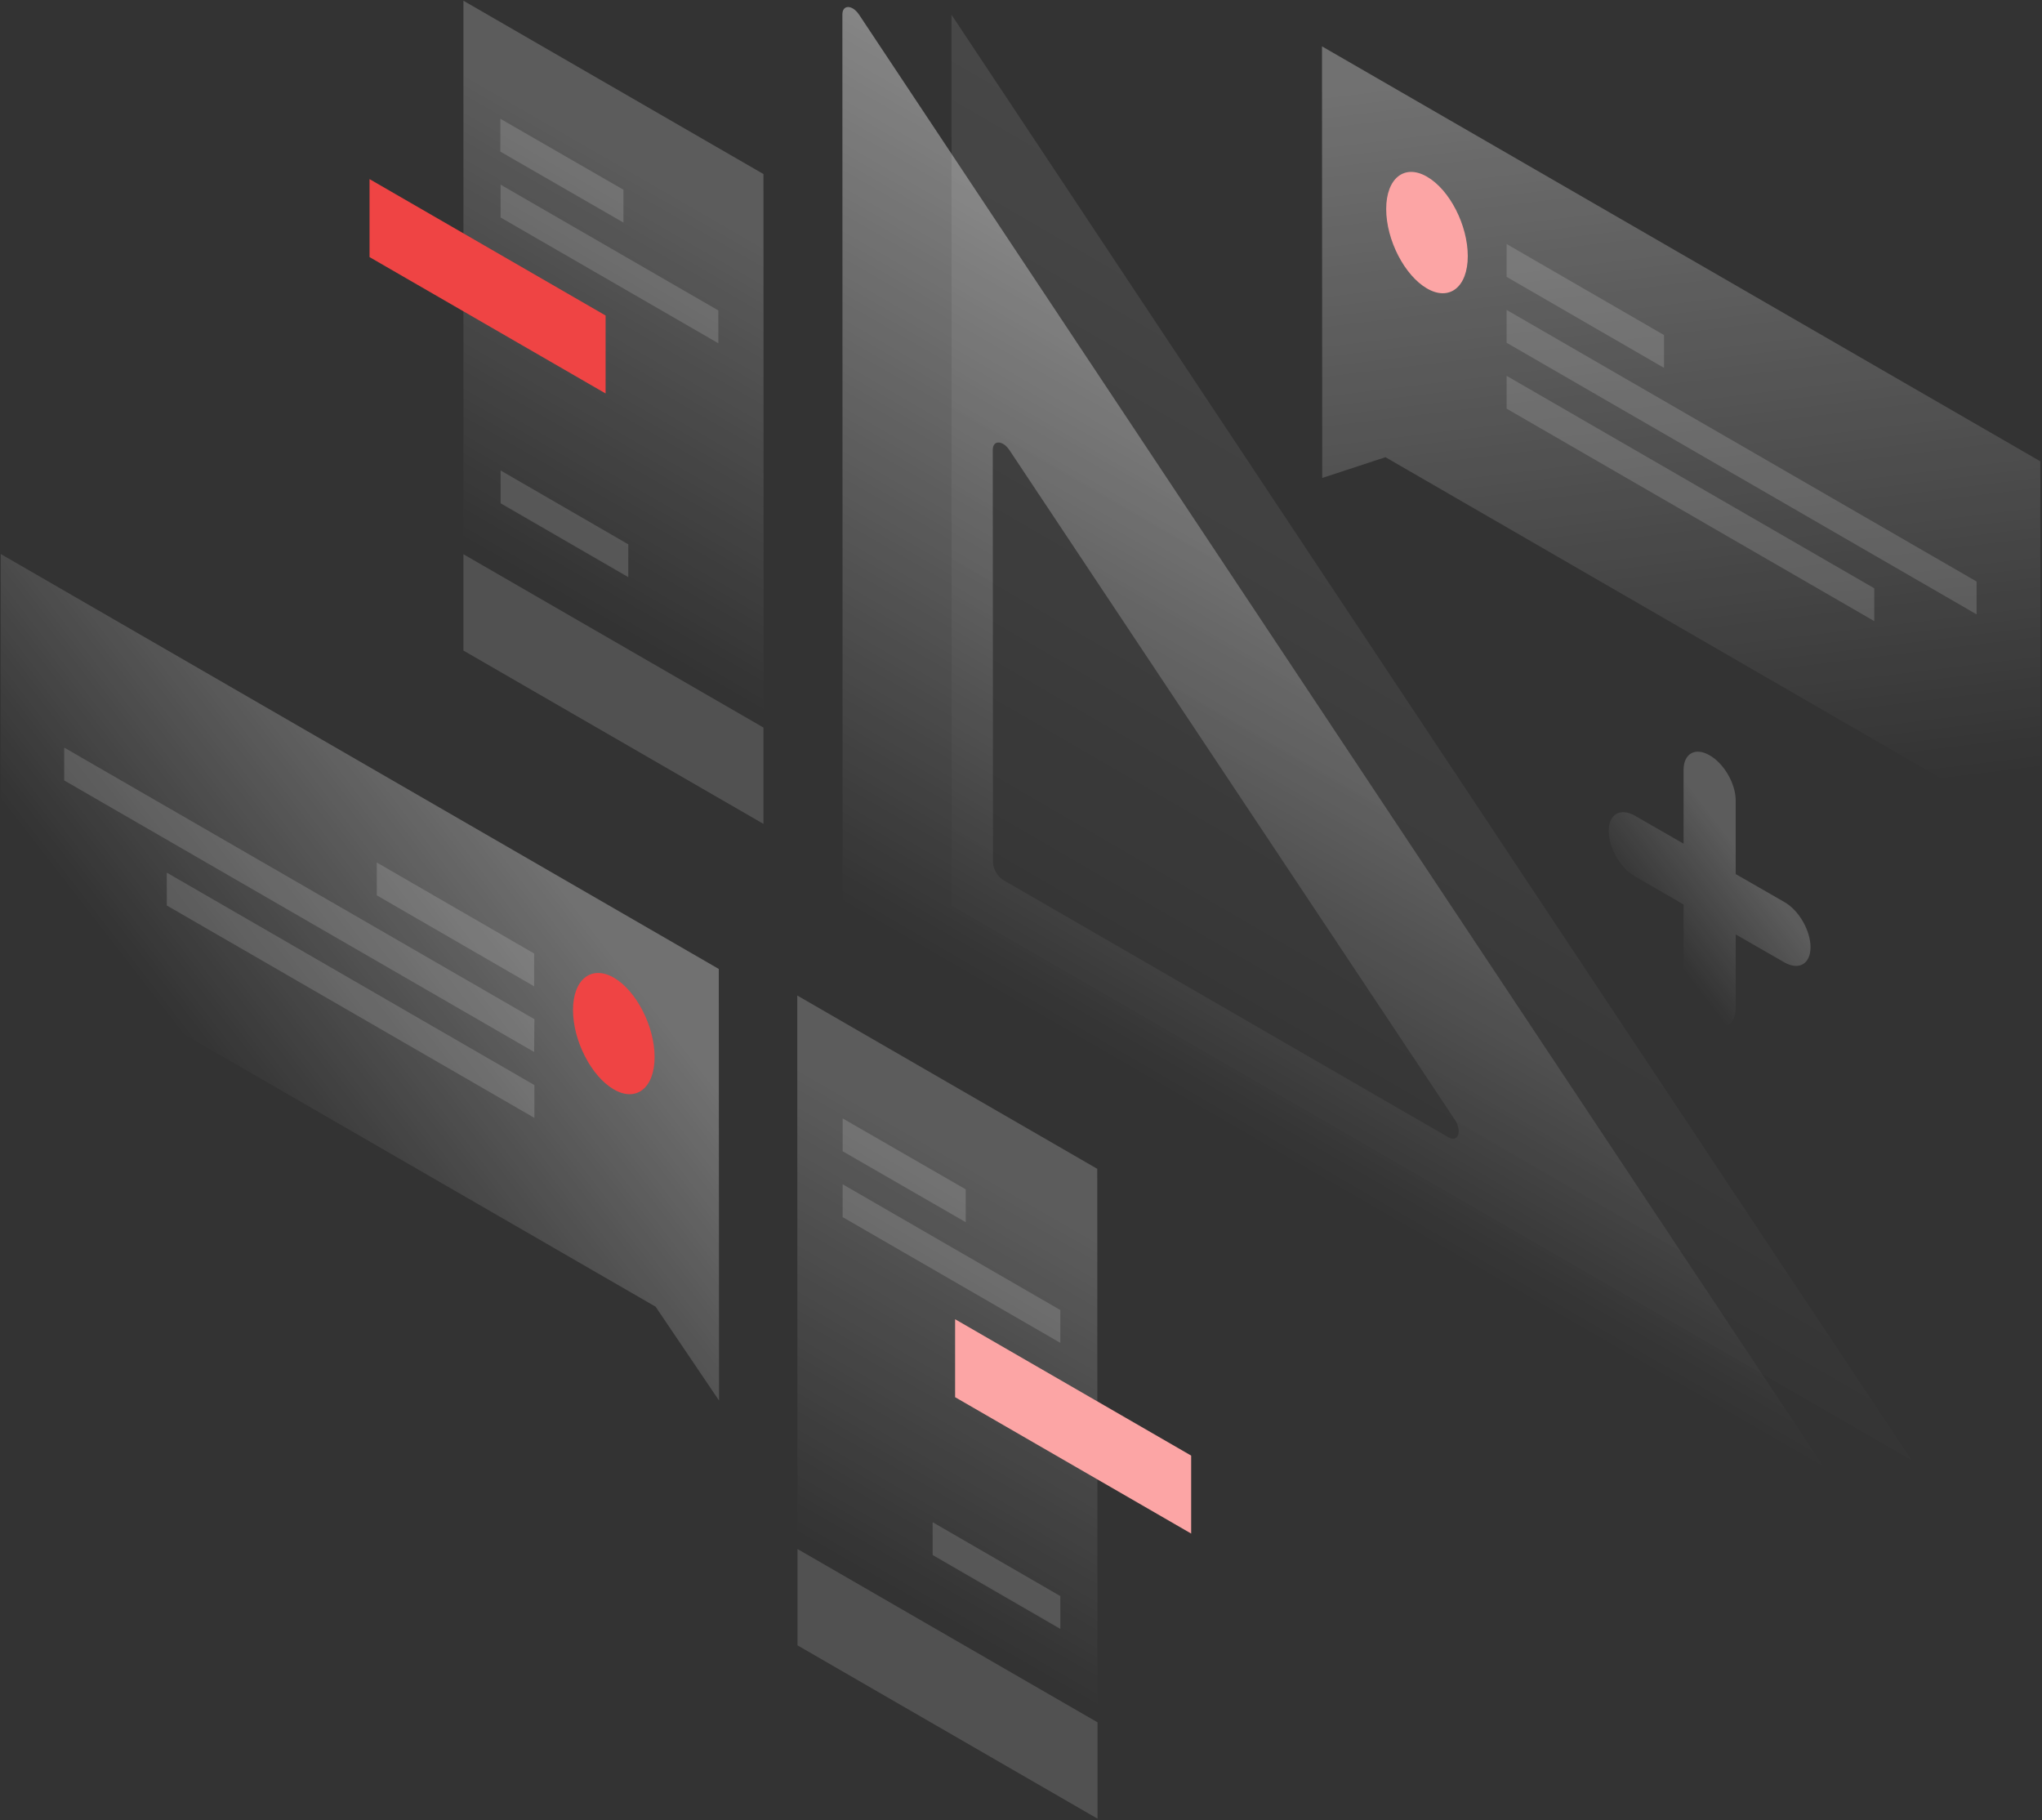 
<svg width="846px" height="754px" viewBox="0 0 846 754" version="1.1" xmlns="http://www.w3.org/2000/svg" xmlns:xlink="http://www.w3.org/1999/xlink">
    <rect x="0" y="0" width="846" height="754" fill="#333333" stroke="none"/>
    <defs>
        <linearGradient x1="60.077%" y1="23.741%" x2="37.486%" y2="82.61%" id="linearGradient-bn2hb9tf_7-1">
            <stop stop-color="#FFFFFF" offset="0%"></stop>
            <stop stop-color="#FFFFFF" stop-opacity="0" offset="100%"></stop>
        </linearGradient>
        <linearGradient x1="60.188%" y1="23.54%" x2="38.869%" y2="78.901%" id="linearGradient-bn2hb9tf_7-2">
            <stop stop-color="#FFFFFF" offset="0%"></stop>
            <stop stop-color="#FFFFFF" stop-opacity="0" offset="89.63%"></stop>
        </linearGradient>
        <linearGradient x1="44.2%" y1="1.548%" x2="54.853%" y2="96.968%" id="linearGradient-bn2hb9tf_7-3">
            <stop stop-color="#FFFFFF" offset="0%"></stop>
            <stop stop-color="#FFFFFF" stop-opacity="0" offset="100%"></stop>
        </linearGradient>
        <linearGradient x1="70.286%" y1="31.292%" x2="33.105%" y2="65.581%" id="linearGradient-bn2hb9tf_7-4">
            <stop stop-color="#FFFFFF" offset="0%"></stop>
            <stop stop-color="#FFFFFF" stop-opacity="0" offset="100%"></stop>
        </linearGradient>
        <linearGradient x1="56.235%" y1="20.408%" x2="44.747%" y2="74.934%" id="linearGradient-bn2hb9tf_7-5">
            <stop stop-color="#FFFFFF" offset="0%"></stop>
            <stop stop-color="#FFFFFF" stop-opacity="0" offset="100%"></stop>
        </linearGradient>
        <linearGradient x1="56.235%" y1="20.408%" x2="44.747%" y2="74.934%" id="linearGradient-bn2hb9tf_7-6">
            <stop stop-color="#FFFFFF" offset="0%"></stop>
            <stop stop-color="#FFFFFF" stop-opacity="0" offset="100%"></stop>
        </linearGradient>
        <linearGradient x1="63.44%" y1="35.524%" x2="29.733%" y2="71.784%" id="linearGradient-bn2hb9tf_7-7">
            <stop stop-color="#FFFFFF" offset="0%"></stop>
            <stop stop-color="#FFFFFF" stop-opacity="0" offset="100%"></stop>
        </linearGradient>
    </defs>
    <g id="Illustrations" stroke="none" stroke-width="1" fill="none" fill-rule="evenodd">
        <g id="#9" transform="translate(-152, -198)">
            <g id="Illustration" transform="translate(152.3, 198.3)">
                <polygon id="Path" fill="url(#linearGradient-bn2hb9tf_7-1)" fill-rule="nonzero" opacity="0.1" points="393.9 5.8 791.6 604.5 394 374.9"></polygon>
                <path d="M773.6,646.3 C777.7,648.7 779.5,643.8 776.3,639 L355.7,5.9 C352.9,1.6 348.7,1.5 348.7,5.7 L348.8,395.9 C348.8,398.7 350.7,402 353.1,403.4 L773.6,646.3 Z M411,186.1 C411,181.9 415.2,182 418,186.3 L602.4,463.5 C605.6,468.3 603.8,473.2 599.7,470.8 L415.4,364.3 C413,362.9 411.1,359.6 411.1,356.8 L411,186.1 Z" id="Shape" fill="url(#linearGradient-bn2hb9tf_7-2)" fill-rule="nonzero" opacity="0.4"></path>
                <polygon id="Path" fill="url(#linearGradient-bn2hb9tf_7-3)" fill-rule="nonzero" opacity="0.3" points="547.4 18.9 845 190.8 845 345.9 573.7 189.1 547.5 197.7"></polygon>
                <path d="M607.8,105.8 C607.8,118.6 600.2,124.6 590.9,119.2 C581.6,113.8 574,99.1 574,86.3 C574,73.5 581.6,67.5 590.9,72.9 C600.3,78.3 607.8,93 607.8,105.8 Z" id="Path" fill="#FCA5A5"></path>
                <polygon id="Path" fill="#FFFFFF" fill-rule="nonzero" opacity="0.15" points="623.9 100.8 689.1 138.5 689.1 152.1 623.9 114.4"></polygon>
                <polygon id="Path" fill="#FFFFFF" fill-rule="nonzero" opacity="0.15" points="623.9 128.1 818.6 240.6 818.6 254.2 623.9 141.7"></polygon>
                <polygon id="Path" fill="#FFFFFF" fill-rule="nonzero" opacity="0.15" points="623.9 155.4 776.2 243.4 776.2 257 623.9 169"></polygon>
                <polygon id="Path" fill="url(#linearGradient-bn2hb9tf_7-4)" fill-rule="nonzero" opacity="0.3" points="297.5 401.1 0 229.2 0 384.3 271.3 541 297.6 579.9"></polygon>
                <path d="M237.1,418.1 C237.1,430.9 244.7,445.6 254,451 C263.3,456.4 270.9,450.4 270.9,437.6 C270.9,424.8 263.3,410.1 254,404.7 C244.7,399.4 237.1,405.4 237.1,418.1 Z" id="Path" fill="#EF4444"></path>
                <polygon id="Path" fill="#FFFFFF" fill-rule="nonzero" opacity="0.15" points="221 394.7 155.8 357 155.8 370.6 221 408.3"></polygon>
                <polygon id="Path" fill="#FFFFFF" fill-rule="nonzero" opacity="0.15" points="221.1 421.9 26.3 309.4 26.3 323 221 435.5"></polygon>
                <polygon id="Path" fill="#FFFFFF" fill-rule="nonzero" opacity="0.15" points="221.1 449.2 68.8 361.2 68.8 374.8 221.1 462.8"></polygon>
                <polygon id="Path" fill="url(#linearGradient-bn2hb9tf_7-5)" fill-rule="nonzero" opacity="0.2" points="191.7 0 316 71.8 316.1 341.1 191.7 269.3"></polygon>
                <polygon id="Path" fill="#EF4444" points="152.8 73.9 250.6 130.4 250.6 162.7 152.8 106.2 152.8 73.9"></polygon>
                <polygon id="Path" fill="#FFFFFF" fill-rule="nonzero" opacity="0.15" points="191.7 229.3 316 301.1 316 341 191.7 269.2"></polygon>
                <polygon id="Path" fill="#FFFFFF" fill-rule="nonzero" opacity="0.15" points="207 48.9 258 78.3 258 91.9 207 62.5"></polygon>
                <polygon id="Path" fill="#FFFFFF" fill-rule="nonzero" opacity="0.15" points="207.1 76.2 297.3 128.3 297.3 141.9 207.1 89.8"></polygon>
                <polygon id="Path" fill="#FFFFFF" fill-rule="nonzero" opacity="0.15" points="260 225.2 260 238.8 207.1 208.2 207.1 194.6"></polygon>
                <polygon id="Path" fill="url(#linearGradient-bn2hb9tf_7-6)" fill-rule="nonzero" opacity="0.2" points="454.3 483.9 330 412.1 330.1 681.4 454.4 753.2"></polygon>
                <polygon id="Path" fill="#FCA5A5" points="493.2 602.7 395.4 546.2 395.4 578.5 493.2 635"></polygon>
                <polygon id="Path" fill="#FFFFFF" fill-rule="nonzero" opacity="0.15" points="454.4 713.2 330.1 641.4 330.1 681.3 454.4 753.1"></polygon>
                <polygon id="Path" fill="#FFFFFF" fill-rule="nonzero" opacity="0.15" points="348.8 463 399.8 492.4 399.8 506 348.8 476.6"></polygon>
                <polygon id="Path" fill="#FFFFFF" fill-rule="nonzero" opacity="0.15" points="348.8 490.3 439 542.4 439 556 348.8 503.9"></polygon>
                <polygon id="Path" fill="#FFFFFF" fill-rule="nonzero" opacity="0.15" points="386.1 630.3 386.1 643.9 439 674.5 439 660.9"></polygon>
                <path d="M708,312.6 C714,316 718.8,324.4 718.8,331.3 L718.8,361.8 L739,373.4 C745,376.8 749.8,385.2 749.8,392.1 C749.8,399 745,401.8 739,398.4 L718.8,386.8 L718.8,417.3 C718.8,424.2 714,427 708,423.6 C702,420.2 697.2,411.8 697.2,404.9 L697.2,374.4 L677,362.7 C671,359.3 666.2,350.9 666.2,343.9 C666.2,337 671,334.2 677,337.6 L697.2,349.2 L697.2,318.7 C697.2,311.9 702,309.1 708,312.6 Z" id="Path" fill="url(#linearGradient-bn2hb9tf_7-7)" fill-rule="nonzero" opacity="0.2"></path>
            </g>
        </g>
    </g>
</svg>